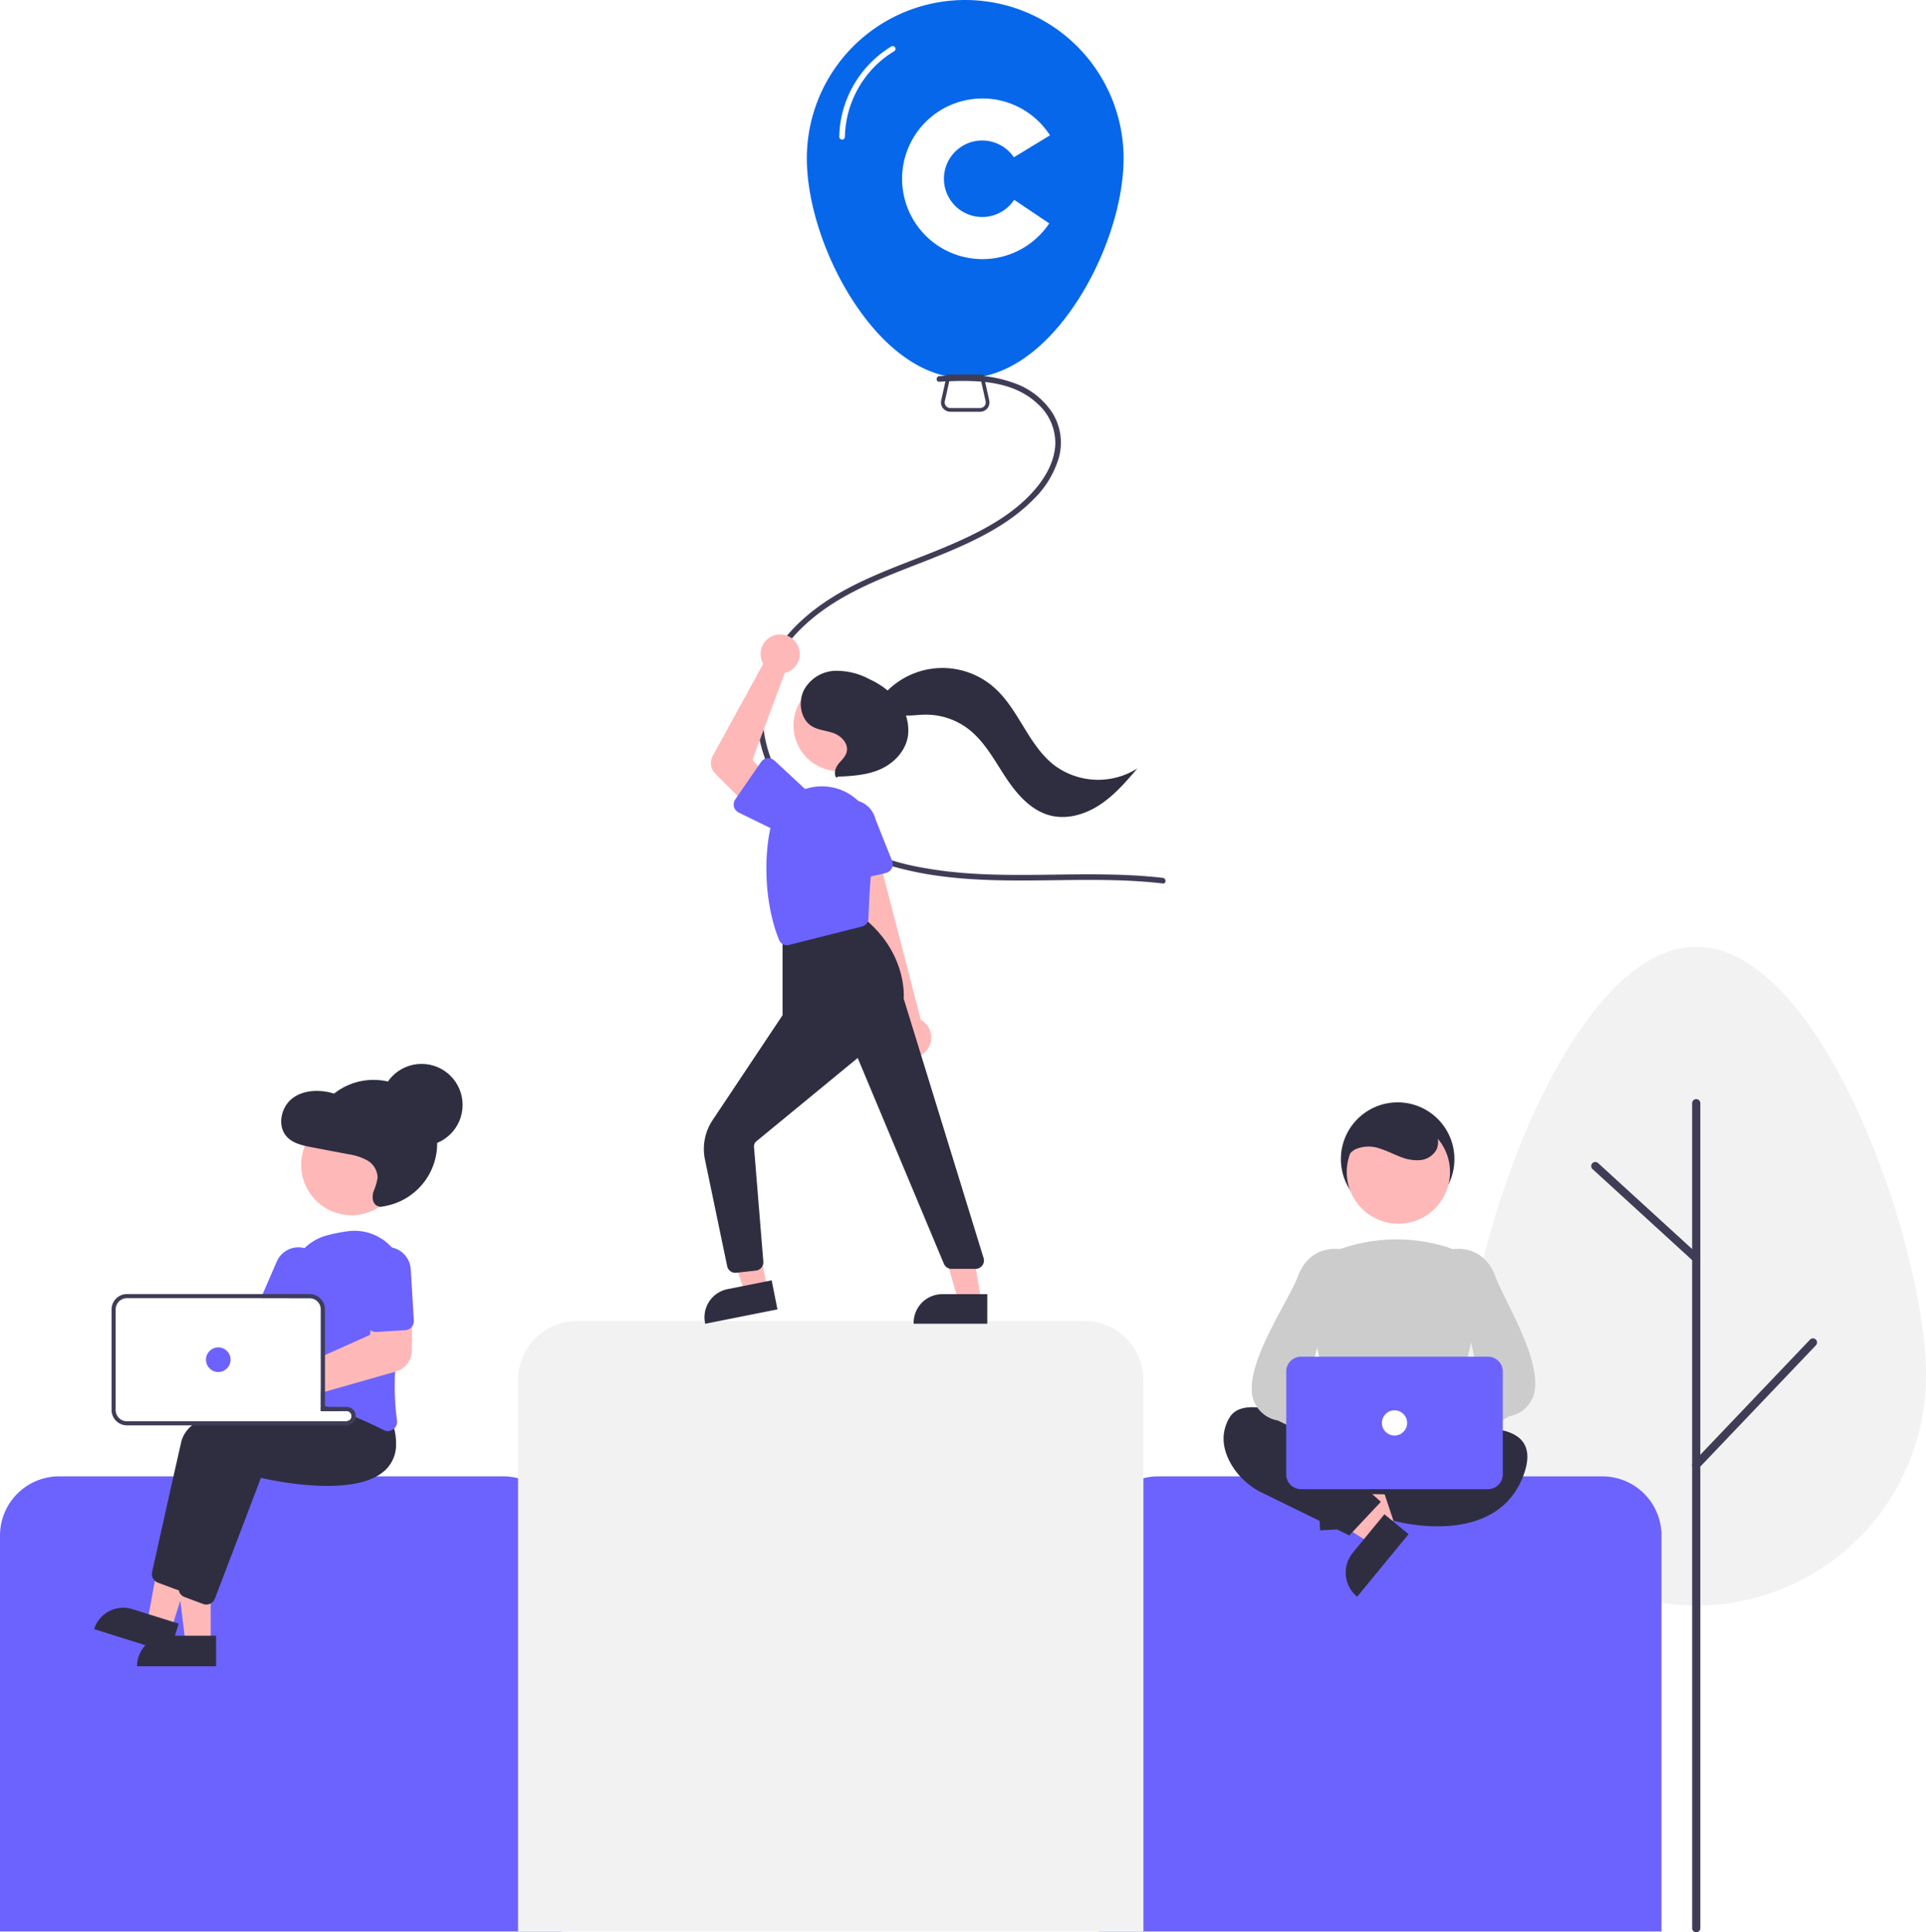 <svg xmlns="http://www.w3.org/2000/svg" xmlns:xlink="http://www.w3.org/1999/xlink" width="520.48" height="522.219" viewBox="0 0 520.48 522.219">
  <defs>
    <filter id="Path_36" x="234.524" y="17.595" width="58.22" height="61.438" filterUnits="userSpaceOnUse">
      <feOffset dx="3" dy="3" input="SourceAlpha"/>
      <feGaussianBlur stdDeviation="3" result="blur"/>
      <feFlood flood-opacity="0.302"/>
      <feComposite operator="in" in2="blur"/>
      <feComposite in="SourceGraphic"/>
    </filter>
  </defs>
  <g id="Group_3428" data-name="Group 3428" transform="translate(-755 -167)">
    <g id="Group_3427" data-name="Group 3427" transform="translate(755 167)">
      <g id="Group_3426" data-name="Group 3426" transform="translate(396.295 255.898)">
        <path id="Path_1353" data-name="Path 1353" d="M882.367,630.886c0-34.293,27.8-115.668,62.093-115.668s62.092,81.375,62.092,115.668a62.093,62.093,0,1,1-124.185,0Z" transform="translate(-882.367 -515.218)" fill="#f2f2f2"/>
        <path id="Path_1354" data-name="Path 1354" d="M938.62,777.6a1.106,1.106,0,0,1-1.106-1.106V553.535a1.106,1.106,0,1,1,2.212,0V776.493a1.106,1.106,0,0,1-1.106,1.106Z" transform="translate(-876.528 -511.278)" fill="#3f3d56"/>
        <path id="Path_1355" data-name="Path 1355" d="M938.62,646.218a1.106,1.106,0,0,1-.8-1.869l31.565-33.123a1.106,1.106,0,0,1,1.6,1.526L939.42,645.875a1.1,1.1,0,0,1-.8.343Z" transform="translate(-876.528 -505.089)" fill="#3f3d56"/>
        <path id="Path_1356" data-name="Path 1356" d="M941.231,594.937a1.1,1.1,0,0,1-.746-.29l-27.278-24.94a1.106,1.106,0,0,1,1.493-1.632l27.278,24.94a1.106,1.106,0,0,1-.746,1.922Z" transform="translate(-879.14 -509.652)" fill="#3f3d56"/>
      </g>
      <path id="Rectangle_653" data-name="Rectangle 653" d="M16,0H136a16,16,0,0,1,16,16V123a0,0,0,0,1,0,0H0a0,0,0,0,1,0,0V16A16,16,0,0,1,16,0Z" transform="translate(0 399)" fill="#6c63ff"/>
      <g id="Group_3423" data-name="Group 3423" transform="translate(25.435 287.53)">
        <g id="Group_3422" data-name="Group 3422" transform="translate(0 0)">
          <circle id="Ellipse_142" data-name="Ellipse 142" cx="17.191" cy="17.191" r="17.191" transform="translate(58.32 4.319)" fill="#2f2e41"/>
          <path id="Path_1227" data-name="Path 1227" d="M828.61,620.055h-6.8l-3.235-26.223h10.034Z" transform="translate(-797.109 -463.562)" fill="#ffb8b8"/>
          <path id="Path_1228" data-name="Path 1228" d="M809.021,637.617h13.112v8.255H800.766A8.255,8.255,0,0,1,809.021,637.617Z" transform="translate(-789.174 -483.066)" fill="#2f2e41"/>
          <path id="Path_1229" data-name="Path 1229" d="M812.321,611.766l-6.486-2.036,4.765-25.989,9.573,3Z" transform="translate(-791.433 -459.067)" fill="#ffb8b8"/>
          <path id="Path_1230" data-name="Path 1230" d="M8.255,0H21.366V8.255H0A8.255,8.255,0,0,1,8.255,0Z" transform="translate(2.472 144.885) rotate(17.423)" fill="#2f2e41"/>
          <path id="Path_1231" data-name="Path 1231" d="M986.982,649.7a21,21,0,0,0-.843-3.893l-1.27-1.6-3.305-4.148-.144.005c-.244.011-1.259.067-2.828.189h-.017c-.97.078-2.157.178-3.5.3-.355.039-.727.072-1.109.111v5.789h6.932a1.389,1.389,0,0,1,1.375,1.209c.006.061.011.117.011.178a1.387,1.387,0,0,1-1.386,1.386h-40.26a15.737,15.737,0,0,0-1.475,1.109,8.254,8.254,0,0,0-2.911,4.359c-2.351,10.337-6.638,29.612-7.9,35.274a2.516,2.516,0,0,0,.749,2.373,2.462,2.462,0,0,0,.815.5l5,1.874a2.661,2.661,0,0,0,.638.15c.028,0,.05.005.078.005a1.431,1.431,0,0,0,.155.006,2.513,2.513,0,0,0,2.335-1.608l3.948-10.359,6.083-15.971,2.407-6.316c2.789.654,26.191,5.834,34.027-2.512a8.9,8.9,0,0,0,1.8-2.834A11.536,11.536,0,0,0,986.982,649.7Z" transform="translate(-912.68 -552.647)" fill="#2f2e41"/>
          <path id="Path_1232" data-name="Path 1232" d="M999.561,654.323c-.122-.494-.26-1-.421-1.519l-4.575-5.745-.144.006c-.289.017-1.658.089-3.76.261-2.384.2-5.717.521-9.46,1.026-.111.011-.227.028-.338.044-.366.05-.738.1-1.109.155v1.026h6.932a1.389,1.389,0,0,1,1.375,1.209c.005.061.011.117.011.177a1.387,1.387,0,0,1-1.386,1.386h-24.5c-1.07.349-2.1.715-3.089,1.109-5.179,2.052-9.056,4.741-9.849,8.24-.266,1.176-.56,2.468-.871,3.843-1.153,5.113-2.556,11.374-3.826,17.063v.006c-.261,1.176-.521,2.318-.771,3.427-1.059,4.769-1.958,8.812-2.435,10.936-.011.061-.022.116-.033.177v.011a2.588,2.588,0,0,0,.155,1.27l.005.006v.006a2.457,2.457,0,0,0,.721.993,2.551,2.551,0,0,0,.715.416l5,1.874a2.541,2.541,0,0,0,.871.161,2.458,2.458,0,0,0,1.192-.305,2.5,2.5,0,0,0,1.142-1.3l10.769-28.259,1.669-4.386c2.789.654,26.191,5.828,34.027-2.512a9.366,9.366,0,0,0,2.484-6.139A16.464,16.464,0,0,0,999.561,654.323Z" transform="translate(-918.472 -555.765)" fill="#2f2e41"/>
          <path id="Path_1233" data-name="Path 1233" d="M1022.992,568.3c-.089-.105-.183-.211-.283-.311a13.571,13.571,0,0,0-11.629-4.1,44.006,44.006,0,0,0-5.5,1.081,13.854,13.854,0,0,0-6.2,3.477,13.539,13.539,0,0,0-4.109,10.093c.022.76.028,1.536.017,2.324,0,.366-.006.738-.011,1.109h5.468a2.942,2.942,0,0,1,.7.083,3.056,3.056,0,0,1,2.346,2.967v25.8c.371.105.743.211,1.109.322.116.039.227.072.338.105.128.039.255.078.377.116q1.688.524,3.3,1.109h1.808a1.389,1.389,0,0,1,1.375,1.209c.377.15.743.3,1.1.449,1.281.532,2.5,1.065,3.61,1.581,1.5.688,2.839,1.342,3.96,1.913a2.544,2.544,0,0,0,1.137.277,2.442,2.442,0,0,0,1.442-.477,3.034,3.034,0,0,0,.25-.205,2.5,2.5,0,0,0,.76-2.207,71.05,71.05,0,0,1-.5-13.143c.155-3.688.488-7.47.921-11.124.233-1.98.493-3.921.765-5.789.261-1.786.538-3.5.81-5.119A13.646,13.646,0,0,0,1022.992,568.3Z" transform="translate(-942.518 -518.665)" fill="#6c63ff"/>
          <path id="Path_1234" data-name="Path 1234" d="M994.091,572.336a6.563,6.563,0,0,0-.876-.3,6.377,6.377,0,0,0-7.509,3.621l-3.81,8.795-.477,1.109h13.159a2.946,2.946,0,0,1,.7.083l.444-1.026,1.686-3.893A6.383,6.383,0,0,0,994.091,572.336Z" transform="translate(-936.348 -522.246)" fill="#6c63ff"/>
          <circle id="Ellipse_148" data-name="Ellipse 148" cx="13.62" cy="13.62" r="13.62" transform="translate(55.954 13.657)" fill="#ffb8b8"/>
          <path id="Path_1235" data-name="Path 1235" d="M1032.4,601.916l-7.775.211-.566,5.462-.128,1.264-12.178,5.468-1.109.5v9.721l1.109-.316,3.5-1h.017l15.438-4.4.177-.05a6.033,6.033,0,0,0,4.359-5.74l.039-6.449.033-4.752Z" transform="translate(-949.368 -535.622)" fill="#ffb8b8"/>
          <path id="Path_1236" data-name="Path 1236" d="M1044.2,577.688a6.378,6.378,0,1,0-12.732.782l.848,13.841a2.488,2.488,0,0,0,1.015,1.852,2.46,2.46,0,0,0,1.63.482l5.945-.366,1.8-.111a2.432,2.432,0,0,0,1.719-.837,1.734,1.734,0,0,0,.133-.166,2.477,2.477,0,0,0,.488-1.641Z" transform="translate(-958.638 -522.197)" fill="#6c63ff"/>
          <path id="Path_1237" data-name="Path 1237" d="M967.038,625.1h-.715v-.072c-.366.05-.738.1-1.109.155v1.026h5.124Q968.723,625.625,967.038,625.1Zm0,0h-.715v-.072c-.366.05-.738.1-1.109.155v1.026h5.124Q968.723,625.625,967.038,625.1Zm5.107,0h-5.823V598.757a4.165,4.165,0,0,0-3.011-3.993,3.91,3.91,0,0,0-1.148-.166H912.809a4.164,4.164,0,0,0-4.159,4.159V625.93a4.161,4.161,0,0,0,4.159,4.159h59.336a2.5,2.5,0,0,0,2.479-2.224,2.15,2.15,0,0,0,.017-.272A2.5,2.5,0,0,0,972.145,625.1Zm1.386,2.5a1.387,1.387,0,0,1-1.386,1.386H912.809a3.052,3.052,0,0,1-3.05-3.05V598.757a3.052,3.052,0,0,1,3.05-3.05h49.354a2.957,2.957,0,0,1,.7.083,3.056,3.056,0,0,1,2.346,2.967v27.45h6.932a1.389,1.389,0,0,1,1.375,1.209C973.526,627.477,973.531,627.532,973.531,627.593Zm-6.494-2.5h-.715v-.072c-.366.05-.738.1-1.109.155v1.026h5.124Q968.723,625.625,967.038,625.1Z" transform="translate(-903.932 -532.396)" fill="#3f3d56"/>
          <circle id="Ellipse_149" data-name="Ellipse 149" cx="3.327" cy="3.327" r="3.327" transform="translate(30.225 76.62)" fill="#6c63ff"/>
          <path id="Path_1252" data-name="Path 1252" d="M1020.725,526.037c-1.161.625-2.607,1.241-3.713.487-1.08-.736-1.156-2.375-.784-3.649a16.836,16.836,0,0,0,1.136-3.8,5.51,5.51,0,0,0-2.768-4.678,14.962,14.962,0,0,0-5.254-1.7l-9.939-1.9c-2.46-.469-5.124-1.056-6.766-3.036-2.375-2.866-1.345-7.645,1.469-9.965s6.78-2.58,10.322-1.8a54.118,54.118,0,0,0,5.859,1.357c3.927.413,8.079-1.141,11.723.475,3.172,1.407,5.093,4.979,5.541,8.529s-.334,7.118-1.209,10.563a19.065,19.065,0,0,1-2.24,5.874,6.432,6.432,0,0,1-5.023,3.149Z" transform="translate(-940.756 -488.299)" fill="#2f2e41"/>
          <circle id="Ellipse_151" data-name="Ellipse 151" cx="11.091" cy="11.091" r="11.091" transform="translate(77.401)" fill="#2f2e41"/>
        </g>
      </g>
      <path id="Rectangle_652" data-name="Rectangle 652" d="M16,0H136a16,16,0,0,1,16,16V123a0,0,0,0,1,0,0H0a0,0,0,0,1,0,0V16A16,16,0,0,1,16,0Z" transform="translate(297 399)" fill="#6c63ff"/>
      <g id="Group_3425" data-name="Group 3425" transform="translate(330.659 297.923)">
        <g id="Group_3423-2" data-name="Group 3423" transform="translate(0 0)">
          <g id="Group_3422-2" data-name="Group 3422" transform="translate(0)">
            <circle id="Ellipse_166" data-name="Ellipse 166" cx="15.34" cy="15.34" r="15.34" transform="translate(31.702)" fill="#2f2e41"/>
            <path id="Path_1329" data-name="Path 1329" d="M173.1,369.834l-.406-6.953L199.317,358l.6,10.263Z" transform="translate(-140.629 -256.019)" fill="#ffb8b8"/>
            <path id="Path_1330" data-name="Path 1330" d="M8.458,0H21.891V8.458H0A8.458,8.458,0,0,1,8.458,0Z" transform="translate(33.262 93.335) rotate(86.655)" fill="#2f2e41"/>
            <path id="Path_1331" data-name="Path 1331" d="M173.051,365.747l-4.423,5.381-22.86-14.5,6.527-7.942Z" transform="translate(-129.002 -251.996)" fill="#ffb8b8"/>
            <path id="Path_1332" data-name="Path 1332" d="M8.458,0H21.891V8.458H0A8.458,8.458,0,0,1,8.458,0Z" transform="matrix(0.635, -0.773, 0.773, 0.635, 29.56, 128.244)" fill="#2f2e41"/>
            <path id="Path_1333" data-name="Path 1333" d="M441.552,576.461,438.53,590.71a2.273,2.273,0,0,0,2.187,2.744l29.713.479a2.273,2.273,0,0,0,2.275-2.667l-2.6-14.728a2.273,2.273,0,0,0-2.238-1.878H443.775A2.273,2.273,0,0,0,441.552,576.461Z" transform="translate(-410.231 -487.733)" fill="#2f2e41"/>
            <path id="Path_1334" data-name="Path 1334" d="M425.007,578.033s-28.976-18.181-34.657-8.522c-2.841,4.829-1.42,9.516.71,13a19.674,19.674,0,0,0,8.183,7.324l23.492,11.5,8.522-9.09-5.682-5.113Z" transform="translate(-388.759 -484.288)" fill="#2f2e41"/>
            <path id="Path_1335" data-name="Path 1335" d="M472.513,579.5s37.5-10.795,30.112,9.659-35.225,12.5-35.225,12.5l-2.841-8.522,9.659-6.818Z" transform="translate(-421.493 -488.593)" fill="#2f2e41"/>
            <circle id="Ellipse_167" data-name="Ellipse 167" cx="13.954" cy="13.954" r="13.954" transform="translate(33.281 4.888)" fill="#ffb8b8"/>
            <path id="Path_1336" data-name="Path 1336" d="M453.832,542.97a74.986,74.986,0,0,1-17.191-2.265l-.166-.045-7.787-35.819a13.2,13.2,0,0,1,8.484-15.308,45.712,45.712,0,0,1,29.146-.582h0a13.334,13.334,0,0,1,8.883,15.775l-8.7,35.9-.122.058C462.767,542.4,458.247,542.97,453.832,542.97Z" transform="translate(-405.866 -449.811)" fill="#ccc"/>
            <path id="Path_1337" data-name="Path 1337" d="M454.506,578.116a5.713,5.713,0,0,1,8.224-3.018l15.332-13.309,1.387,10.459-14.773,11.035a5.744,5.744,0,0,1-10.171-5.167Z" transform="translate(-416.999 -482.175)" fill="#ffb8b8"/>
            <path id="Path_1338" data-name="Path 1338" d="M477.153,550.6a2.571,2.571,0,0,1-.737-.108,2.53,2.53,0,0,1-1.683-1.6l-1.851-5.243a2.541,2.541,0,0,1,.74-2.785l20.89-12.542-8.235-36.737.209-.05c.085-.021,8.522-1.941,11.98,7.278,2.421,6.457,11.381,20.5,10.749,29.985a8.457,8.457,0,0,1-7,7.8L478.7,550.072a2.531,2.531,0,0,1-1.548.531Z" transform="translate(-425.024 -451.759)" fill="#ccc"/>
            <path id="Path_1339" data-name="Path 1339" d="M465.676,575.923a5.713,5.713,0,0,0-8.224-3.018L442.12,559.6l-1.387,10.459L455.5,581.09a5.744,5.744,0,0,0,10.171-5.167Z" transform="translate(-411.204 -481.228)" fill="#ffb8b8"/>
            <path id="Path_1340" data-name="Path 1340" d="M435.919,550.6a2.532,2.532,0,0,1-1.548-.531l-25.219-12.336a8.457,8.457,0,0,1-7-7.8c-.632-9.488,10.032-24.664,12.453-31.121,3.457-9.22,11.895-7.3,11.98-7.278l.209.05-9.939,37.873,22.595,11.405a2.541,2.541,0,0,1,.74,2.785l-1.851,5.243a2.53,2.53,0,0,1-1.683,1.6A2.58,2.58,0,0,1,435.919,550.6Z" transform="translate(-394.531 -451.759)" fill="#ccc"/>
            <path id="Path_1341" data-name="Path 1341" d="M473.1,578.453H422.536a3.982,3.982,0,0,1-3.977-3.977V546.637a3.982,3.982,0,0,1,3.977-3.977H473.1a3.982,3.982,0,0,1,3.977,3.977v27.839A3.982,3.982,0,0,1,473.1,578.453Z" transform="translate(-401.628 -473.914)" fill="#6c63ff"/>
            <circle id="Ellipse_168" data-name="Ellipse 168" cx="3.409" cy="3.409" r="3.409" transform="translate(42.781 83.234)" fill="#fff"/>
            <path id="Path_1342" data-name="Path 1342" d="M446.9,442.15c-.827-2.1.53-4.6,2.543-5.614a8.906,8.906,0,0,1,6.6-.153c1.809.563,3.505,1.435,5.271,2.124a11.8,11.8,0,0,0,5.541.987,5.581,5.581,0,0,0,4.528-3,5.5,5.5,0,0,0-.974-5.516,10.681,10.681,0,0,0-4.893-3.145c-4.152-1.463-8.947-1.505-12.8.621s-6.474,6.653-5.677,10.982" transform="translate(-413.762 -423.875)" fill="#2f2e41"/>
          </g>
        </g>
      </g>
      <path id="Rectangle_651" data-name="Rectangle 651" d="M16,0H153a16,16,0,0,1,16,16V165a0,0,0,0,1,0,0H0a0,0,0,0,1,0,0V16A16,16,0,0,1,16,0Z" transform="translate(140 357)" fill="#f2f2f2"/>
      <g id="Group_3417" data-name="Group 3417" transform="translate(190.212)">
        <g id="Group_3416" data-name="Group 3416" transform="translate(0 0)">
          <g id="Group_3415" data-name="Group 3415" transform="translate(0 0)">
            <path id="Path_1287" data-name="Path 1287" d="M652.609,196.088c-10.812,0-21.583-7.432-30.331-20.926-7.691-11.866-12.469-26.614-12.469-38.49a42.8,42.8,0,1,1,85.6,0c0,11.876-4.778,26.625-12.469,38.49C674.192,188.656,663.421,196.088,652.609,196.088Z" transform="translate(-581.983 -93.871)" fill="#0667eb"/>
            <path id="Path_1288" data-name="Path 1288" d="M692.384,304.942h-8.07a2.518,2.518,0,0,1-2.458-3.064l1.557-7.007h9.871l1.557,7.007a2.517,2.517,0,0,1-2.458,3.064Zm-8.163-9.064-1.382,6.218a1.511,1.511,0,0,0,1.475,1.838h8.07a1.511,1.511,0,0,0,1.475-1.838l-1.382-6.218Z" transform="translate(-617.722 -193.662)" fill="#3f3d56"/>
            <path id="Path_1289" data-name="Path 1289" d="M641.338,118.643a29.426,29.426,0,0,0-13.291,18.081,28.3,28.3,0,0,0-.818,6.411.756.756,0,0,0,1.511,0,27.888,27.888,0,0,1,8.47-19.44,26.5,26.5,0,0,1,4.891-3.747.756.756,0,0,0-.762-1.3Z" transform="translate(-590.632 -106.124)" fill="#fff"/>
            <path id="Path_1290" data-name="Path 1290" d="M632.336,297.051c9.125-.467,19.509-.716,26.621,6.015a14.241,14.241,0,0,1,4.725,10.706c-.123,4.5-2.411,8.717-5.248,12.1-6.106,7.279-15.06,11.83-23.648,15.5-9.127,3.9-18.635,6.943-27.4,11.648-7.7,4.131-14.876,9.706-19.528,17.217A31.462,31.462,0,0,0,583.4,382.2a33.932,33.932,0,0,0,.636,12.776,41.156,41.156,0,0,0,13.811,21.764,60.91,60.91,0,0,0,23.573,11.75c10.132,2.689,20.689,3.3,31.129,3.358,10.782.063,21.573-.465,32.347.14,2.621.147,5.237.364,7.845.666.964.112.956-1.4,0-1.511-10.764-1.247-21.612-.961-32.424-.839-10.6.12-21.29.083-31.758-1.789a66.715,66.715,0,0,1-25.53-9.767,41.709,41.709,0,0,1-16.333-20.162c-2.954-8.166-2.923-17.2,1.032-25.031s10.869-13.767,18.376-18.094c8.663-4.993,18.2-8.118,27.405-11.925,8.692-3.6,17.583-7.884,24.26-14.682a26,26,0,0,0,6.875-11.291,15.273,15.273,0,0,0-1.714-12.035,20.431,20.431,0,0,0-8.986-7.576,35.219,35.219,0,0,0-14.17-2.622c-2.48-.025-4.958.088-7.434.214-.967.049-.973,1.56,0,1.511Z" transform="translate(-568.705 -193.886)" fill="#3f3d56"/>
            <path id="Path_1291" data-name="Path 1291" d="M382.076,668.718l-6.054,1.205-7.531-22.778,8.936-1.779Z" transform="translate(-364.898 -320.405)" fill="#ffb8b8"/>
            <path id="Path_1292" data-name="Path 1292" d="M574.6,788.924l-19.521,3.887-.049-.247a7.747,7.747,0,0,1,6.085-9.111h0l11.923-2.374Z" transform="translate(-554.714 -435.049)" fill="#2f2e41"/>
            <path id="Path_1293" data-name="Path 1293" d="M497.38,675.146h-6.173l-6.965-23.811h9.111Z" transform="translate(-422.365 -323.369)" fill="#ffb8b8"/>
            <path id="Path_1294" data-name="Path 1294" d="M687.025,796.491h-19.9v-.252a7.747,7.747,0,0,1,7.748-7.747h12.158Z" transform="translate(-610.436 -438.729)" fill="#2f2e41"/>
            <path id="Path_1295" data-name="Path 1295" d="M649.893,602.389a5.409,5.409,0,0,0-1.654-8.128l-12.333-47.7L625.18,551.39l15.5,45.369a5.439,5.439,0,0,0,9.218,5.63Z" transform="translate(-589.614 -318.618)" fill="#ffb8b8"/>
            <path id="Path_1296" data-name="Path 1296" d="M636.33,542.938l-11.922,2.815a2.425,2.425,0,0,1-2.974-2.155L620.4,531.43a6.736,6.736,0,0,1,13.12-3.058l4.507,11.308a2.425,2.425,0,0,1-1.7,3.258Z" transform="translate(-587.153 -307.002)" fill="#6c63ff"/>
            <path id="Path_1297" data-name="Path 1297" d="M563.055,682.533a2.256,2.256,0,0,1-2.212-1.8L554.836,651.9a14.065,14.065,0,0,1,2.054-10.606l18.923-28.385V591.634l21.968-4.95.095.077c11.4,9.305,10.74,20.777,10.67,21.664l21.589,70.106a2.266,2.266,0,0,1-2.165,2.933h-6.483a2.255,2.255,0,0,1-2.1-1.425l-23.269-55.577L568.729,647a1.764,1.764,0,0,0-.637,1.5l2.525,30.99a2.254,2.254,0,0,1-2.008,2.436l-5.3.589A2.387,2.387,0,0,1,563.055,682.533Z" transform="translate(-554.547 -338.538)" fill="#2f2e41"/>
            <circle id="Ellipse_159" data-name="Ellipse 159" cx="12.367" cy="12.367" r="12.367" transform="translate(24.222 183.704)" fill="#ffb8b8"/>
            <path id="Path_1298" data-name="Path 1298" d="M593.637,558.862a2.276,2.276,0,0,1-2.1-1.406c-4.143-10.171-4.074-23.018-2.257-30.65a14.189,14.189,0,0,1,14.582-10.862h0a14.211,14.211,0,0,1,13.3,16.26c-.968,6.563-1.362,15.807-1.486,19.476a2.272,2.272,0,0,1-1.709,2.115l-19.776,5a2.247,2.247,0,0,1-.553.069Z" transform="translate(-571.201 -303.406)" fill="#6c63ff"/>
            <path id="Path_1299" data-name="Path 1299" d="M579.08,444.558a5.3,5.3,0,0,1-.794.256l-8.709,23.4,3.859,4.681-6.3,6.747-7.636-7.623a4.028,4.028,0,0,1-.687-4.785l13.643-24.92a5.286,5.286,0,1,1,6.629,2.24Z" transform="translate(-556.417 -262.933)" fill="#ffb8b8"/>
            <path id="Path_1300" data-name="Path 1300" d="M570.981,511.944l6.946-10.09a2.425,2.425,0,0,1,3.651-.4l8.936,8.325a6.736,6.736,0,1,1-7.672,11.074L571.911,515.5a2.425,2.425,0,0,1-.93-3.553Z" transform="translate(-562.494 -295.901)" fill="#6c63ff"/>
            <path id="Path_1301" data-name="Path 1301" d="M616.247,482.837c-.891-.988-.37-2.686.454-3.74s1.938-1.95,2.263-3.288c.554-2.277-1.512-4.354-3.572-5.09s-4.369-.793-6.184-2.083c-2.75-1.956-3.377-6.415-1.8-9.545a10,10,0,0,1,8.162-5.195,18.677,18.677,0,0,1,9.538,2.257,21.221,21.221,0,0,1,7.741,5.9,12.62,12.62,0,0,1,2.65,9.6c-.72,4.144-3.967,7.343-7.575,8.9s-7.573,1.768-11.453,1.954Z" transform="translate(-580.369 -272.592)" fill="#2f2e41"/>
            <path id="Path_1302" data-name="Path 1302" d="M651.656,458.505a21.086,21.086,0,0,1,28.745-.864c6.693,5.875,9.245,15.549,16.271,21.022a19.831,19.831,0,0,0,22.51.87c-3.053,3.567-6.16,7.181-10.069,9.782s-8.794,4.1-13.355,2.988c-5.354-1.31-9.25-5.869-12.275-10.476s-5.692-9.654-10.079-12.992a18.867,18.867,0,0,0-11.555-3.817c-2.552.031-5.156.579-7.622-.078s-4.731-3.173-3.91-5.589Z" transform="translate(-602.009 -271.871)" fill="#2f2e41"/>
          </g>
        </g>
        <g transform="matrix(1, 0, 0, 1, -190.21, 0)" filter="url(#Path_36)">
          <path id="Path_36-2" data-name="Path 36" d="M219.03,275.349a10.34,10.34,0,1,1-.074-11.488l9.759-5.937a21.71,21.71,0,1,0-.2,23.8Z" transform="translate(52.03 -224.35)" fill="#fff"/>
        </g>
      </g>
    </g>
  </g>
</svg>
